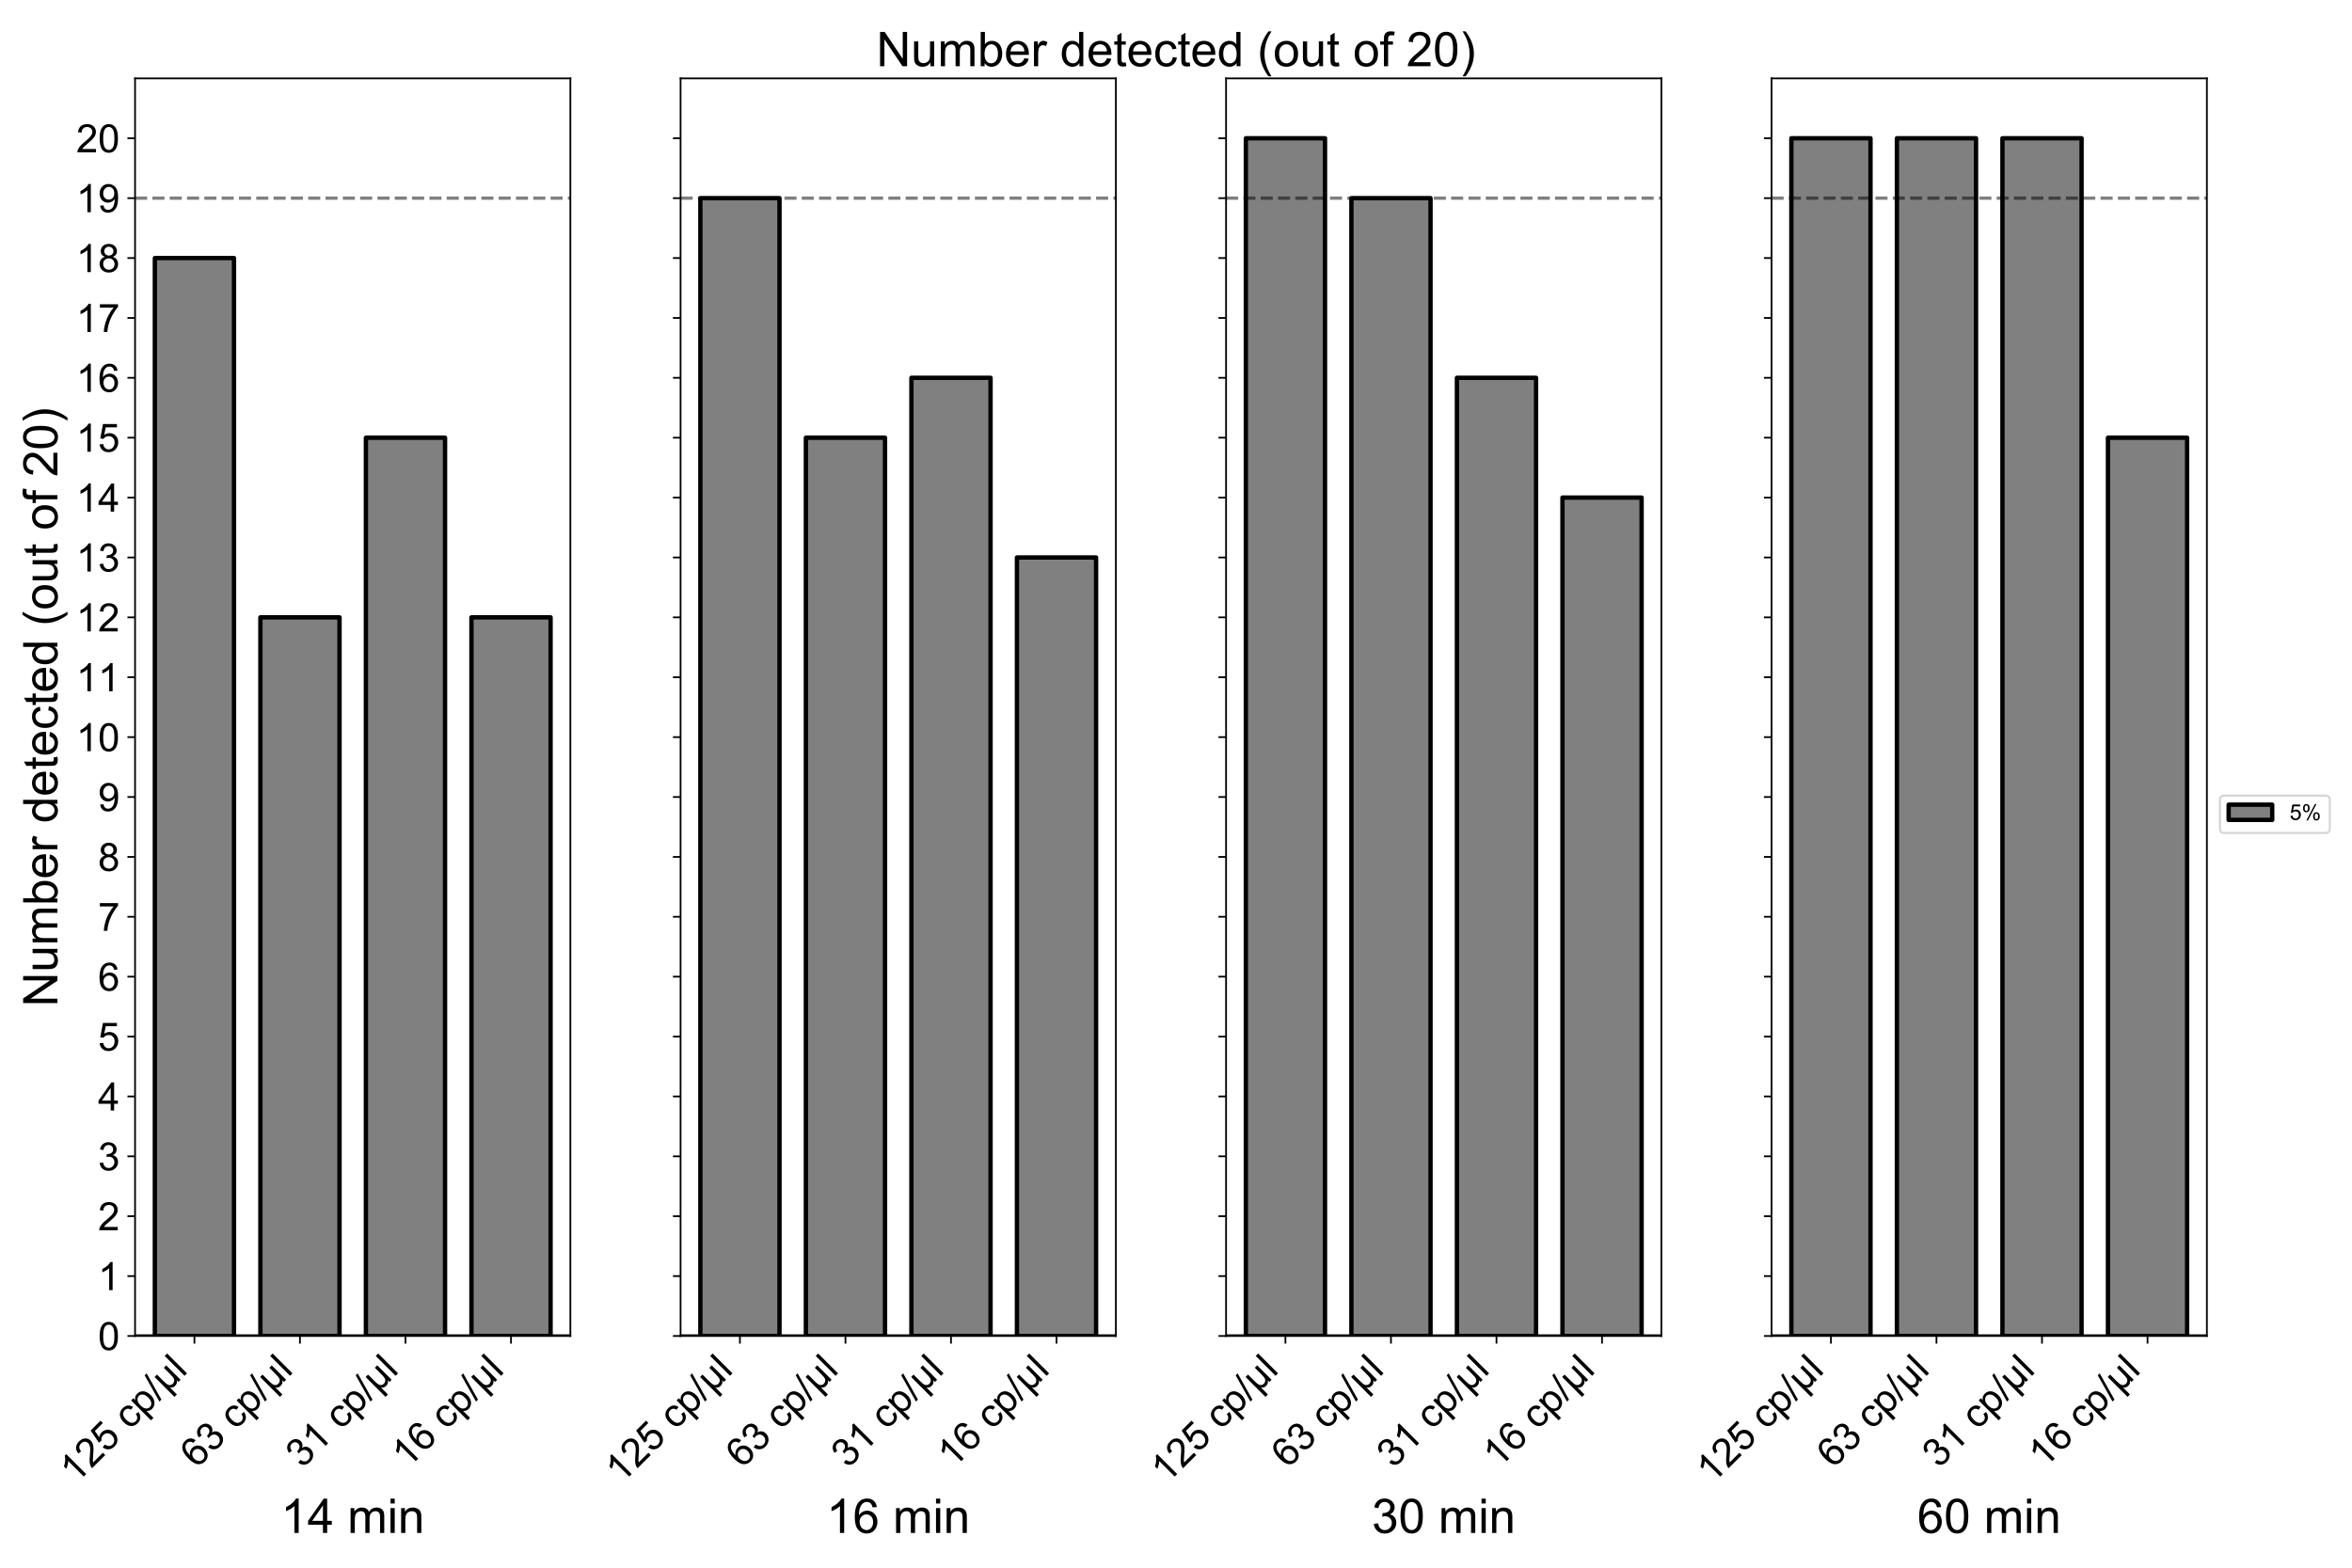 <?xml version="1.0" encoding="utf-8" standalone="no"?>
<!DOCTYPE svg PUBLIC "-//W3C//DTD SVG 1.1//EN"
  "http://www.w3.org/Graphics/SVG/1.1/DTD/svg11.dtd">
<!-- Created with matplotlib (https://matplotlib.org/) -->
<svg height="720pt" version="1.1" viewBox="0 0 1080 720" width="1080pt" xmlns="http://www.w3.org/2000/svg" xmlns:xlink="http://www.w3.org/1999/xlink">
 <defs>
  <style type="text/css">
*{stroke-linecap:butt;stroke-linejoin:round;}
  </style>
 </defs>
 <g id="figure_1">
  <g id="patch_1">
   <path d="M 0 720 
L 1080 720 
L 1080 0 
L 0 0 
z
" style="fill:#ffffff;"/>
  </g>
  <g id="axes_1">
   <g id="patch_2">
    <path d="M 62.019 613.588 
L 261.906 613.588 
L 261.906 36 
L 62.019 36 
z
" style="fill:#ffffff;"/>
   </g>
   <g id="patch_3">
    <path clip-path="url(#p0afc58953e)" d="M 71.105 613.588 
L 107.448 613.588 
L 107.448 118.513 
L 71.105 118.513 
z
" style="fill:#808080;stroke:#000000;stroke-linejoin:miter;stroke-width:2;"/>
   </g>
   <g id="patch_4">
    <path clip-path="url(#p0afc58953e)" d="M 119.562 613.588 
L 155.905 613.588 
L 155.905 283.538 
L 119.562 283.538 
z
" style="fill:#808080;stroke:#000000;stroke-linejoin:miter;stroke-width:2;"/>
   </g>
   <g id="patch_5">
    <path clip-path="url(#p0afc58953e)" d="M 168.02 613.588 
L 204.363 613.588 
L 204.363 201.025 
L 168.02 201.025 
z
" style="fill:#808080;stroke:#000000;stroke-linejoin:miter;stroke-width:2;"/>
   </g>
   <g id="patch_6">
    <path clip-path="url(#p0afc58953e)" d="M 216.477 613.588 
L 252.82 613.588 
L 252.82 283.538 
L 216.477 283.538 
z
" style="fill:#808080;stroke:#000000;stroke-linejoin:miter;stroke-width:2;"/>
   </g>
   <g id="matplotlib.axis_1">
    <g id="xtick_1">
     <g id="line2d_1">
      <defs>
       <path d="M 0 0 
L 0 3.5 
" id="ma8a642e3fb" style="stroke:#000000;stroke-width:0.8;"/>
      </defs>
      <g>
       <use style="stroke:#000000;stroke-width:0.8;" x="89.276" xlink:href="#ma8a642e3fb" y="613.588"/>
      </g>
     </g>
     <g id="text_1">
      <!-- 125 cp/µl -->
      <defs>
       <path d="M 37.25 0 
L 28.469 0 
L 28.469 56 
Q 25.297 52.984 20.141 49.953 
Q 14.984 46.922 10.891 45.406 
L 10.891 53.906 
Q 18.266 57.375 23.781 62.297 
Q 29.297 67.234 31.594 71.875 
L 37.25 71.875 
z
" id="ArialMT-49"/>
       <path d="M 50.344 8.453 
L 50.344 0 
L 3.031 0 
Q 2.938 3.172 4.047 6.109 
Q 5.859 10.938 9.828 15.625 
Q 13.812 20.312 21.344 26.469 
Q 33.016 36.031 37.109 41.625 
Q 41.219 47.219 41.219 52.203 
Q 41.219 57.422 37.469 61 
Q 33.734 64.594 27.734 64.594 
Q 21.391 64.594 17.578 60.781 
Q 13.766 56.984 13.719 50.25 
L 4.688 51.172 
Q 5.609 61.281 11.656 66.578 
Q 17.719 71.875 27.938 71.875 
Q 38.234 71.875 44.234 66.156 
Q 50.25 60.453 50.25 52 
Q 50.25 47.703 48.484 43.547 
Q 46.734 39.406 42.656 34.812 
Q 38.578 30.219 29.109 22.219 
Q 21.188 15.578 18.938 13.203 
Q 16.703 10.844 15.234 8.453 
z
" id="ArialMT-50"/>
       <path d="M 4.156 18.75 
L 13.375 19.531 
Q 14.406 12.797 18.141 9.391 
Q 21.875 6 27.156 6 
Q 33.5 6 37.891 10.781 
Q 42.281 15.578 42.281 23.484 
Q 42.281 31 38.062 35.344 
Q 33.844 39.703 27 39.703 
Q 22.75 39.703 19.328 37.766 
Q 15.922 35.844 13.969 32.766 
L 5.719 33.844 
L 12.641 70.609 
L 48.25 70.609 
L 48.25 62.203 
L 19.672 62.203 
L 15.828 42.969 
Q 22.266 47.469 29.344 47.469 
Q 38.719 47.469 45.156 40.969 
Q 51.609 34.469 51.609 24.266 
Q 51.609 14.547 45.953 7.469 
Q 39.062 -1.219 27.156 -1.219 
Q 17.391 -1.219 11.203 4.25 
Q 5.031 9.719 4.156 18.75 
z
" id="ArialMT-53"/>
       <path id="ArialMT-32"/>
       <path d="M 40.438 19 
L 49.078 17.875 
Q 47.656 8.938 41.812 3.875 
Q 35.984 -1.172 27.484 -1.172 
Q 16.844 -1.172 10.375 5.781 
Q 3.906 12.75 3.906 25.734 
Q 3.906 34.125 6.688 40.422 
Q 9.469 46.734 15.156 49.875 
Q 20.844 53.031 27.547 53.031 
Q 35.984 53.031 41.359 48.75 
Q 46.734 44.484 48.25 36.625 
L 39.703 35.297 
Q 38.484 40.531 35.375 43.156 
Q 32.281 45.797 27.875 45.797 
Q 21.234 45.797 17.078 41.031 
Q 12.938 36.281 12.938 25.984 
Q 12.938 15.531 16.938 10.797 
Q 20.953 6.062 27.391 6.062 
Q 32.562 6.062 36.031 9.234 
Q 39.5 12.406 40.438 19 
z
" id="ArialMT-99"/>
       <path d="M 6.594 -19.875 
L 6.594 51.859 
L 14.594 51.859 
L 14.594 45.125 
Q 17.438 49.078 21 51.047 
Q 24.562 53.031 29.641 53.031 
Q 36.281 53.031 41.359 49.609 
Q 46.438 46.188 49.016 39.953 
Q 51.609 33.734 51.609 26.312 
Q 51.609 18.359 48.75 11.984 
Q 45.906 5.609 40.453 2.219 
Q 35.016 -1.172 29 -1.172 
Q 24.609 -1.172 21.109 0.688 
Q 17.625 2.547 15.375 5.375 
L 15.375 -19.875 
z
M 14.547 25.641 
Q 14.547 15.625 18.594 10.844 
Q 22.656 6.062 28.422 6.062 
Q 34.281 6.062 38.453 11.016 
Q 42.625 15.969 42.625 26.375 
Q 42.625 36.281 38.547 41.203 
Q 34.469 46.141 28.812 46.141 
Q 23.188 46.141 18.859 40.891 
Q 14.547 35.641 14.547 25.641 
z
" id="ArialMT-112"/>
       <path d="M 0 -1.219 
L 20.75 72.797 
L 27.781 72.797 
L 7.078 -1.219 
z
" id="ArialMT-47"/>
       <path d="M 49.703 51.859 
L 49.703 0 
L 41.844 0 
L 41.844 6.156 
Q 39.312 2.25 36.812 0.781 
Q 33.406 -1.219 28.859 -1.219 
Q 24.812 -1.219 21.688 0.391 
Q 19.344 1.609 16.5 5.219 
L 16.5 -19.875 
L 7.812 -19.875 
L 7.812 51.859 
L 16.5 51.859 
L 16.5 29.891 
Q 16.5 17.922 17.766 14.375 
Q 19.047 10.844 21.891 8.781 
Q 24.75 6.734 28.469 6.734 
Q 32.375 6.734 35.453 8.875 
Q 38.531 11.031 39.797 14.422 
Q 41.062 17.828 41.062 29.734 
L 41.062 51.859 
z
" id="ArialMT-181"/>
       <path d="M 6.391 0 
L 6.391 71.578 
L 15.188 71.578 
L 15.188 0 
z
" id="ArialMT-108"/>
      </defs>
      <g transform="translate(34.836 681.764)rotate(-45)scale(0.18 -0.18)">
       <use xlink:href="#ArialMT-49"/>
       <use x="55.615" xlink:href="#ArialMT-50"/>
       <use x="111.23" xlink:href="#ArialMT-53"/>
       <use x="166.846" xlink:href="#ArialMT-32"/>
       <use x="194.629" xlink:href="#ArialMT-99"/>
       <use x="244.629" xlink:href="#ArialMT-112"/>
       <use x="300.244" xlink:href="#ArialMT-47"/>
       <use x="328.027" xlink:href="#ArialMT-181"/>
       <use x="385.645" xlink:href="#ArialMT-108"/>
      </g>
     </g>
    </g>
    <g id="xtick_2">
     <g id="line2d_2">
      <g>
       <use style="stroke:#000000;stroke-width:0.8;" x="137.734" xlink:href="#ma8a642e3fb" y="613.588"/>
      </g>
     </g>
     <g id="text_2">
      <!-- 63 cp/µl -->
      <defs>
       <path d="M 49.75 54.047 
L 41.016 53.375 
Q 39.844 58.547 37.703 60.891 
Q 34.125 64.656 28.906 64.656 
Q 24.703 64.656 21.531 62.312 
Q 17.391 59.281 14.984 53.469 
Q 12.594 47.656 12.5 36.922 
Q 15.672 41.75 20.266 44.094 
Q 24.859 46.438 29.891 46.438 
Q 38.672 46.438 44.844 39.969 
Q 51.031 33.5 51.031 23.25 
Q 51.031 16.5 48.125 10.719 
Q 45.219 4.938 40.141 1.859 
Q 35.062 -1.219 28.609 -1.219 
Q 17.625 -1.219 10.688 6.859 
Q 3.766 14.938 3.766 33.5 
Q 3.766 54.25 11.422 63.672 
Q 18.109 71.875 29.438 71.875 
Q 37.891 71.875 43.281 67.141 
Q 48.688 62.406 49.75 54.047 
z
M 13.875 23.188 
Q 13.875 18.656 15.797 14.5 
Q 17.719 10.359 21.188 8.172 
Q 24.656 6 28.469 6 
Q 34.031 6 38.031 10.484 
Q 42.047 14.984 42.047 22.703 
Q 42.047 30.125 38.078 34.391 
Q 34.125 38.672 28.125 38.672 
Q 22.172 38.672 18.016 34.391 
Q 13.875 30.125 13.875 23.188 
z
" id="ArialMT-54"/>
       <path d="M 4.203 18.891 
L 12.984 20.062 
Q 14.5 12.594 18.141 9.297 
Q 21.781 6 27 6 
Q 33.203 6 37.469 10.297 
Q 41.75 14.594 41.75 20.953 
Q 41.75 27 37.797 30.922 
Q 33.844 34.859 27.734 34.859 
Q 25.25 34.859 21.531 33.891 
L 22.516 41.609 
Q 23.391 41.5 23.922 41.5 
Q 29.547 41.5 34.031 44.422 
Q 38.531 47.359 38.531 53.469 
Q 38.531 58.297 35.25 61.469 
Q 31.984 64.656 26.812 64.656 
Q 21.688 64.656 18.266 61.422 
Q 14.844 58.203 13.875 51.766 
L 5.078 53.328 
Q 6.688 62.156 12.391 67.016 
Q 18.109 71.875 26.609 71.875 
Q 32.469 71.875 37.391 69.359 
Q 42.328 66.844 44.938 62.5 
Q 47.562 58.156 47.562 53.266 
Q 47.562 48.641 45.062 44.828 
Q 42.578 41.016 37.703 38.766 
Q 44.047 37.312 47.562 32.688 
Q 51.078 28.078 51.078 21.141 
Q 51.078 11.766 44.234 5.25 
Q 37.406 -1.266 26.953 -1.266 
Q 17.531 -1.266 11.297 4.344 
Q 5.078 9.969 4.203 18.891 
z
" id="ArialMT-51"/>
      </defs>
      <g transform="translate(90.372 674.686)rotate(-45)scale(0.18 -0.18)">
       <use xlink:href="#ArialMT-54"/>
       <use x="55.615" xlink:href="#ArialMT-51"/>
       <use x="111.23" xlink:href="#ArialMT-32"/>
       <use x="139.014" xlink:href="#ArialMT-99"/>
       <use x="189.014" xlink:href="#ArialMT-112"/>
       <use x="244.629" xlink:href="#ArialMT-47"/>
       <use x="272.412" xlink:href="#ArialMT-181"/>
       <use x="330.029" xlink:href="#ArialMT-108"/>
      </g>
     </g>
    </g>
    <g id="xtick_3">
     <g id="line2d_3">
      <g>
       <use style="stroke:#000000;stroke-width:0.8;" x="186.191" xlink:href="#ma8a642e3fb" y="613.588"/>
      </g>
     </g>
     <g id="text_3">
      <!-- 31 cp/µl -->
      <g transform="translate(138.829 674.686)rotate(-45)scale(0.18 -0.18)">
       <use xlink:href="#ArialMT-51"/>
       <use x="55.615" xlink:href="#ArialMT-49"/>
       <use x="111.23" xlink:href="#ArialMT-32"/>
       <use x="139.014" xlink:href="#ArialMT-99"/>
       <use x="189.014" xlink:href="#ArialMT-112"/>
       <use x="244.629" xlink:href="#ArialMT-47"/>
       <use x="272.412" xlink:href="#ArialMT-181"/>
       <use x="330.029" xlink:href="#ArialMT-108"/>
      </g>
     </g>
    </g>
    <g id="xtick_4">
     <g id="line2d_4">
      <g>
       <use style="stroke:#000000;stroke-width:0.8;" x="234.649" xlink:href="#ma8a642e3fb" y="613.588"/>
      </g>
     </g>
     <g id="text_4">
      <!-- 16 cp/µl -->
      <g transform="translate(187.287 674.686)rotate(-45)scale(0.18 -0.18)">
       <use xlink:href="#ArialMT-49"/>
       <use x="55.615" xlink:href="#ArialMT-54"/>
       <use x="111.23" xlink:href="#ArialMT-32"/>
       <use x="139.014" xlink:href="#ArialMT-99"/>
       <use x="189.014" xlink:href="#ArialMT-112"/>
       <use x="244.629" xlink:href="#ArialMT-47"/>
       <use x="272.412" xlink:href="#ArialMT-181"/>
       <use x="330.029" xlink:href="#ArialMT-108"/>
      </g>
     </g>
    </g>
    <g id="text_5">
     <!-- 14 min -->
     <defs>
      <path d="M 32.328 0 
L 32.328 17.141 
L 1.266 17.141 
L 1.266 25.203 
L 33.938 71.578 
L 41.109 71.578 
L 41.109 25.203 
L 50.781 25.203 
L 50.781 17.141 
L 41.109 17.141 
L 41.109 0 
z
M 32.328 25.203 
L 32.328 57.469 
L 9.906 25.203 
z
" id="ArialMT-52"/>
      <path d="M 6.594 0 
L 6.594 51.859 
L 14.453 51.859 
L 14.453 44.578 
Q 16.891 48.391 20.938 50.703 
Q 25 53.031 30.172 53.031 
Q 35.938 53.031 39.625 50.641 
Q 43.312 48.25 44.828 43.953 
Q 50.984 53.031 60.844 53.031 
Q 68.562 53.031 72.703 48.75 
Q 76.859 44.484 76.859 35.594 
L 76.859 0 
L 68.109 0 
L 68.109 32.672 
Q 68.109 37.938 67.25 40.25 
Q 66.406 42.578 64.156 43.984 
Q 61.922 45.406 58.891 45.406 
Q 53.422 45.406 49.797 41.766 
Q 46.188 38.141 46.188 30.125 
L 46.188 0 
L 37.406 0 
L 37.406 33.688 
Q 37.406 39.547 35.25 42.469 
Q 33.109 45.406 28.219 45.406 
Q 24.516 45.406 21.359 43.453 
Q 18.219 41.5 16.797 37.734 
Q 15.375 33.984 15.375 26.906 
L 15.375 0 
z
" id="ArialMT-109"/>
      <path d="M 6.641 61.469 
L 6.641 71.578 
L 15.438 71.578 
L 15.438 61.469 
z
M 6.641 0 
L 6.641 51.859 
L 15.438 51.859 
L 15.438 0 
z
" id="ArialMT-105"/>
      <path d="M 6.594 0 
L 6.594 51.859 
L 14.5 51.859 
L 14.5 44.484 
Q 20.219 53.031 31 53.031 
Q 35.688 53.031 39.625 51.344 
Q 43.562 49.656 45.516 46.922 
Q 47.469 44.188 48.25 40.438 
Q 48.734 37.984 48.734 31.891 
L 48.734 0 
L 39.938 0 
L 39.938 31.547 
Q 39.938 36.922 38.906 39.578 
Q 37.891 42.234 35.281 43.812 
Q 32.672 45.406 29.156 45.406 
Q 23.531 45.406 19.453 41.844 
Q 15.375 38.281 15.375 28.328 
L 15.375 0 
z
" id="ArialMT-110"/>
     </defs>
     <g transform="translate(128.949 704.041)scale(0.22 -0.22)">
      <use xlink:href="#ArialMT-49"/>
      <use x="55.615" xlink:href="#ArialMT-52"/>
      <use x="111.23" xlink:href="#ArialMT-32"/>
      <use x="139.014" xlink:href="#ArialMT-109"/>
      <use x="222.314" xlink:href="#ArialMT-105"/>
      <use x="244.531" xlink:href="#ArialMT-110"/>
     </g>
    </g>
   </g>
   <g id="matplotlib.axis_2">
    <g id="ytick_1">
     <g id="line2d_5">
      <defs>
       <path d="M 0 0 
L -3.5 0 
" id="m3748e980dc" style="stroke:#000000;stroke-width:0.8;"/>
      </defs>
      <g>
       <use style="stroke:#000000;stroke-width:0.8;" x="62.019" xlink:href="#m3748e980dc" y="613.588"/>
      </g>
     </g>
     <g id="text_6">
      <!-- 0 -->
      <defs>
       <path d="M 4.156 35.297 
Q 4.156 48 6.766 55.734 
Q 9.375 63.484 14.516 67.672 
Q 19.672 71.875 27.484 71.875 
Q 33.25 71.875 37.594 69.547 
Q 41.938 67.234 44.766 62.859 
Q 47.609 58.5 49.219 52.219 
Q 50.828 45.953 50.828 35.297 
Q 50.828 22.703 48.234 14.969 
Q 45.656 7.234 40.5 3 
Q 35.359 -1.219 27.484 -1.219 
Q 17.141 -1.219 11.234 6.203 
Q 4.156 15.141 4.156 35.297 
z
M 13.188 35.297 
Q 13.188 17.672 17.312 11.828 
Q 21.438 6 27.484 6 
Q 33.547 6 37.672 11.859 
Q 41.797 17.719 41.797 35.297 
Q 41.797 52.984 37.672 58.781 
Q 33.547 64.594 27.391 64.594 
Q 21.344 64.594 17.719 59.469 
Q 13.188 52.938 13.188 35.297 
z
" id="ArialMT-48"/>
      </defs>
      <g transform="translate(45.009 620.03)scale(0.18 -0.18)">
       <use xlink:href="#ArialMT-48"/>
      </g>
     </g>
    </g>
    <g id="ytick_2">
     <g id="line2d_6">
      <g>
       <use style="stroke:#000000;stroke-width:0.8;" x="62.019" xlink:href="#m3748e980dc" y="586.084"/>
      </g>
     </g>
     <g id="text_7">
      <!-- 1 -->
      <g transform="translate(45.009 592.526)scale(0.18 -0.18)">
       <use xlink:href="#ArialMT-49"/>
      </g>
     </g>
    </g>
    <g id="ytick_3">
     <g id="line2d_7">
      <g>
       <use style="stroke:#000000;stroke-width:0.8;" x="62.019" xlink:href="#m3748e980dc" y="558.58"/>
      </g>
     </g>
     <g id="text_8">
      <!-- 2 -->
      <g transform="translate(45.009 565.022)scale(0.18 -0.18)">
       <use xlink:href="#ArialMT-50"/>
      </g>
     </g>
    </g>
    <g id="ytick_4">
     <g id="line2d_8">
      <g>
       <use style="stroke:#000000;stroke-width:0.8;" x="62.019" xlink:href="#m3748e980dc" y="531.076"/>
      </g>
     </g>
     <g id="text_9">
      <!-- 3 -->
      <g transform="translate(45.009 537.518)scale(0.18 -0.18)">
       <use xlink:href="#ArialMT-51"/>
      </g>
     </g>
    </g>
    <g id="ytick_5">
     <g id="line2d_9">
      <g>
       <use style="stroke:#000000;stroke-width:0.8;" x="62.019" xlink:href="#m3748e980dc" y="503.571"/>
      </g>
     </g>
     <g id="text_10">
      <!-- 4 -->
      <g transform="translate(45.009 510.013)scale(0.18 -0.18)">
       <use xlink:href="#ArialMT-52"/>
      </g>
     </g>
    </g>
    <g id="ytick_6">
     <g id="line2d_10">
      <g>
       <use style="stroke:#000000;stroke-width:0.8;" x="62.019" xlink:href="#m3748e980dc" y="476.067"/>
      </g>
     </g>
     <g id="text_11">
      <!-- 5 -->
      <g transform="translate(45.009 482.509)scale(0.18 -0.18)">
       <use xlink:href="#ArialMT-53"/>
      </g>
     </g>
    </g>
    <g id="ytick_7">
     <g id="line2d_11">
      <g>
       <use style="stroke:#000000;stroke-width:0.8;" x="62.019" xlink:href="#m3748e980dc" y="448.563"/>
      </g>
     </g>
     <g id="text_12">
      <!-- 6 -->
      <g transform="translate(45.009 455.005)scale(0.18 -0.18)">
       <use xlink:href="#ArialMT-54"/>
      </g>
     </g>
    </g>
    <g id="ytick_8">
     <g id="line2d_12">
      <g>
       <use style="stroke:#000000;stroke-width:0.8;" x="62.019" xlink:href="#m3748e980dc" y="421.059"/>
      </g>
     </g>
     <g id="text_13">
      <!-- 7 -->
      <defs>
       <path d="M 4.734 62.203 
L 4.734 70.656 
L 51.078 70.656 
L 51.078 63.812 
Q 44.234 56.547 37.516 44.484 
Q 30.812 32.422 27.156 19.672 
Q 24.516 10.688 23.781 0 
L 14.75 0 
Q 14.891 8.453 18.062 20.406 
Q 21.234 32.375 27.172 43.484 
Q 33.109 54.594 39.797 62.203 
z
" id="ArialMT-55"/>
      </defs>
      <g transform="translate(45.009 427.501)scale(0.18 -0.18)">
       <use xlink:href="#ArialMT-55"/>
      </g>
     </g>
    </g>
    <g id="ytick_9">
     <g id="line2d_13">
      <g>
       <use style="stroke:#000000;stroke-width:0.8;" x="62.019" xlink:href="#m3748e980dc" y="393.555"/>
      </g>
     </g>
     <g id="text_14">
      <!-- 8 -->
      <defs>
       <path d="M 17.672 38.812 
Q 12.203 40.828 9.562 44.531 
Q 6.938 48.25 6.938 53.422 
Q 6.938 61.234 12.547 66.547 
Q 18.172 71.875 27.484 71.875 
Q 36.859 71.875 42.578 66.422 
Q 48.297 60.984 48.297 53.172 
Q 48.297 48.188 45.672 44.5 
Q 43.062 40.828 37.75 38.812 
Q 44.344 36.672 47.781 31.875 
Q 51.219 27.094 51.219 20.453 
Q 51.219 11.281 44.719 5.031 
Q 38.234 -1.219 27.641 -1.219 
Q 17.047 -1.219 10.547 5.047 
Q 4.047 11.328 4.047 20.703 
Q 4.047 27.688 7.594 32.391 
Q 11.141 37.109 17.672 38.812 
z
M 15.922 53.719 
Q 15.922 48.641 19.188 45.406 
Q 22.469 42.188 27.688 42.188 
Q 32.766 42.188 36.016 45.375 
Q 39.266 48.578 39.266 53.219 
Q 39.266 58.062 35.906 61.359 
Q 32.562 64.656 27.594 64.656 
Q 22.562 64.656 19.234 61.422 
Q 15.922 58.203 15.922 53.719 
z
M 13.094 20.656 
Q 13.094 16.891 14.875 13.375 
Q 16.656 9.859 20.172 7.922 
Q 23.688 6 27.734 6 
Q 34.031 6 38.125 10.047 
Q 42.234 14.109 42.234 20.359 
Q 42.234 26.703 38.016 30.859 
Q 33.797 35.016 27.438 35.016 
Q 21.234 35.016 17.156 30.906 
Q 13.094 26.812 13.094 20.656 
z
" id="ArialMT-56"/>
      </defs>
      <g transform="translate(45.009 399.997)scale(0.18 -0.18)">
       <use xlink:href="#ArialMT-56"/>
      </g>
     </g>
    </g>
    <g id="ytick_10">
     <g id="line2d_14">
      <g>
       <use style="stroke:#000000;stroke-width:0.8;" x="62.019" xlink:href="#m3748e980dc" y="366.05"/>
      </g>
     </g>
     <g id="text_15">
      <!-- 9 -->
      <defs>
       <path d="M 5.469 16.547 
L 13.922 17.328 
Q 14.984 11.375 18.016 8.688 
Q 21.047 6 25.781 6 
Q 29.828 6 32.875 7.859 
Q 35.938 9.719 37.891 12.812 
Q 39.844 15.922 41.156 21.188 
Q 42.484 26.469 42.484 31.938 
Q 42.484 32.516 42.438 33.688 
Q 39.797 29.5 35.234 26.875 
Q 30.672 24.266 25.344 24.266 
Q 16.453 24.266 10.297 30.703 
Q 4.156 37.156 4.156 47.703 
Q 4.156 58.594 10.578 65.234 
Q 17 71.875 26.656 71.875 
Q 33.641 71.875 39.422 68.109 
Q 45.219 64.359 48.219 57.391 
Q 51.219 50.438 51.219 37.25 
Q 51.219 23.531 48.234 15.406 
Q 45.266 7.281 39.375 3.031 
Q 33.5 -1.219 25.594 -1.219 
Q 17.188 -1.219 11.859 3.438 
Q 6.547 8.109 5.469 16.547 
z
M 41.453 48.141 
Q 41.453 55.719 37.422 60.156 
Q 33.406 64.594 27.734 64.594 
Q 21.875 64.594 17.531 59.812 
Q 13.188 55.031 13.188 47.406 
Q 13.188 40.578 17.312 36.297 
Q 21.438 32.031 27.484 32.031 
Q 33.594 32.031 37.516 36.297 
Q 41.453 40.578 41.453 48.141 
z
" id="ArialMT-57"/>
      </defs>
      <g transform="translate(45.009 372.492)scale(0.18 -0.18)">
       <use xlink:href="#ArialMT-57"/>
      </g>
     </g>
    </g>
    <g id="ytick_11">
     <g id="line2d_15">
      <g>
       <use style="stroke:#000000;stroke-width:0.8;" x="62.019" xlink:href="#m3748e980dc" y="338.546"/>
      </g>
     </g>
     <g id="text_16">
      <!-- 10 -->
      <g transform="translate(34.999 344.988)scale(0.18 -0.18)">
       <use xlink:href="#ArialMT-49"/>
       <use x="55.615" xlink:href="#ArialMT-48"/>
      </g>
     </g>
    </g>
    <g id="ytick_12">
     <g id="line2d_16">
      <g>
       <use style="stroke:#000000;stroke-width:0.8;" x="62.019" xlink:href="#m3748e980dc" y="311.042"/>
      </g>
     </g>
     <g id="text_17">
      <!-- 11 -->
      <g transform="translate(35.019 317.484)scale(0.18 -0.18)">
       <use xlink:href="#ArialMT-49"/>
       <use x="55.506" xlink:href="#ArialMT-49"/>
      </g>
     </g>
    </g>
    <g id="ytick_13">
     <g id="line2d_17">
      <g>
       <use style="stroke:#000000;stroke-width:0.8;" x="62.019" xlink:href="#m3748e980dc" y="283.538"/>
      </g>
     </g>
     <g id="text_18">
      <!-- 12 -->
      <g transform="translate(34.999 289.98)scale(0.18 -0.18)">
       <use xlink:href="#ArialMT-49"/>
       <use x="55.615" xlink:href="#ArialMT-50"/>
      </g>
     </g>
    </g>
    <g id="ytick_14">
     <g id="line2d_18">
      <g>
       <use style="stroke:#000000;stroke-width:0.8;" x="62.019" xlink:href="#m3748e980dc" y="256.034"/>
      </g>
     </g>
     <g id="text_19">
      <!-- 13 -->
      <g transform="translate(34.999 262.476)scale(0.18 -0.18)">
       <use xlink:href="#ArialMT-49"/>
       <use x="55.615" xlink:href="#ArialMT-51"/>
      </g>
     </g>
    </g>
    <g id="ytick_15">
     <g id="line2d_19">
      <g>
       <use style="stroke:#000000;stroke-width:0.8;" x="62.019" xlink:href="#m3748e980dc" y="228.529"/>
      </g>
     </g>
     <g id="text_20">
      <!-- 14 -->
      <g transform="translate(34.999 234.971)scale(0.18 -0.18)">
       <use xlink:href="#ArialMT-49"/>
       <use x="55.615" xlink:href="#ArialMT-52"/>
      </g>
     </g>
    </g>
    <g id="ytick_16">
     <g id="line2d_20">
      <g>
       <use style="stroke:#000000;stroke-width:0.8;" x="62.019" xlink:href="#m3748e980dc" y="201.025"/>
      </g>
     </g>
     <g id="text_21">
      <!-- 15 -->
      <g transform="translate(34.999 207.467)scale(0.18 -0.18)">
       <use xlink:href="#ArialMT-49"/>
       <use x="55.615" xlink:href="#ArialMT-53"/>
      </g>
     </g>
    </g>
    <g id="ytick_17">
     <g id="line2d_21">
      <g>
       <use style="stroke:#000000;stroke-width:0.8;" x="62.019" xlink:href="#m3748e980dc" y="173.521"/>
      </g>
     </g>
     <g id="text_22">
      <!-- 16 -->
      <g transform="translate(34.999 179.963)scale(0.18 -0.18)">
       <use xlink:href="#ArialMT-49"/>
       <use x="55.615" xlink:href="#ArialMT-54"/>
      </g>
     </g>
    </g>
    <g id="ytick_18">
     <g id="line2d_22">
      <g>
       <use style="stroke:#000000;stroke-width:0.8;" x="62.019" xlink:href="#m3748e980dc" y="146.017"/>
      </g>
     </g>
     <g id="text_23">
      <!-- 17 -->
      <g transform="translate(34.999 152.459)scale(0.18 -0.18)">
       <use xlink:href="#ArialMT-49"/>
       <use x="55.615" xlink:href="#ArialMT-55"/>
      </g>
     </g>
    </g>
    <g id="ytick_19">
     <g id="line2d_23">
      <g>
       <use style="stroke:#000000;stroke-width:0.8;" x="62.019" xlink:href="#m3748e980dc" y="118.513"/>
      </g>
     </g>
     <g id="text_24">
      <!-- 18 -->
      <g transform="translate(34.999 124.955)scale(0.18 -0.18)">
       <use xlink:href="#ArialMT-49"/>
       <use x="55.615" xlink:href="#ArialMT-56"/>
      </g>
     </g>
    </g>
    <g id="ytick_20">
     <g id="line2d_24">
      <g>
       <use style="stroke:#000000;stroke-width:0.8;" x="62.019" xlink:href="#m3748e980dc" y="91.008"/>
      </g>
     </g>
     <g id="text_25">
      <!-- 19 -->
      <g transform="translate(34.999 97.45)scale(0.18 -0.18)">
       <use xlink:href="#ArialMT-49"/>
       <use x="55.615" xlink:href="#ArialMT-57"/>
      </g>
     </g>
    </g>
    <g id="ytick_21">
     <g id="line2d_25">
      <g>
       <use style="stroke:#000000;stroke-width:0.8;" x="62.019" xlink:href="#m3748e980dc" y="63.504"/>
      </g>
     </g>
     <g id="text_26">
      <!-- 20 -->
      <g transform="translate(34.999 69.946)scale(0.18 -0.18)">
       <use xlink:href="#ArialMT-50"/>
       <use x="55.615" xlink:href="#ArialMT-48"/>
      </g>
     </g>
    </g>
    <g id="text_27">
     <!-- Number detected (out of 20) -->
     <defs>
      <path d="M 7.625 0 
L 7.625 71.578 
L 17.328 71.578 
L 54.938 15.375 
L 54.938 71.578 
L 64.016 71.578 
L 64.016 0 
L 54.297 0 
L 16.703 56.25 
L 16.703 0 
z
" id="ArialMT-78"/>
      <path d="M 40.578 0 
L 40.578 7.625 
Q 34.516 -1.172 24.125 -1.172 
Q 19.531 -1.172 15.547 0.578 
Q 11.578 2.344 9.641 5 
Q 7.719 7.672 6.938 11.531 
Q 6.391 14.109 6.391 19.734 
L 6.391 51.859 
L 15.188 51.859 
L 15.188 23.094 
Q 15.188 16.219 15.719 13.812 
Q 16.547 10.359 19.234 8.375 
Q 21.922 6.391 25.875 6.391 
Q 29.828 6.391 33.297 8.422 
Q 36.766 10.453 38.203 13.938 
Q 39.656 17.438 39.656 24.078 
L 39.656 51.859 
L 48.438 51.859 
L 48.438 0 
z
" id="ArialMT-117"/>
      <path d="M 14.703 0 
L 6.547 0 
L 6.547 71.578 
L 15.328 71.578 
L 15.328 46.047 
Q 20.906 53.031 29.547 53.031 
Q 34.328 53.031 38.594 51.094 
Q 42.875 49.172 45.625 45.672 
Q 48.391 42.188 49.953 37.25 
Q 51.516 32.328 51.516 26.703 
Q 51.516 13.375 44.922 6.094 
Q 38.328 -1.172 29.109 -1.172 
Q 19.922 -1.172 14.703 6.5 
z
M 14.594 26.312 
Q 14.594 17 17.141 12.844 
Q 21.297 6.062 28.375 6.062 
Q 34.125 6.062 38.328 11.062 
Q 42.531 16.062 42.531 25.984 
Q 42.531 36.141 38.5 40.969 
Q 34.469 45.797 28.766 45.797 
Q 23 45.797 18.797 40.797 
Q 14.594 35.797 14.594 26.312 
z
" id="ArialMT-98"/>
      <path d="M 42.094 16.703 
L 51.172 15.578 
Q 49.031 7.625 43.219 3.219 
Q 37.406 -1.172 28.375 -1.172 
Q 17 -1.172 10.328 5.828 
Q 3.656 12.844 3.656 25.484 
Q 3.656 38.578 10.391 45.797 
Q 17.141 53.031 27.875 53.031 
Q 38.281 53.031 44.875 45.953 
Q 51.469 38.875 51.469 26.031 
Q 51.469 25.25 51.422 23.688 
L 12.75 23.688 
Q 13.234 15.141 17.578 10.594 
Q 21.922 6.062 28.422 6.062 
Q 33.25 6.062 36.672 8.594 
Q 40.094 11.141 42.094 16.703 
z
M 13.234 30.906 
L 42.188 30.906 
Q 41.609 37.453 38.875 40.719 
Q 34.672 45.797 27.984 45.797 
Q 21.922 45.797 17.797 41.75 
Q 13.672 37.703 13.234 30.906 
z
" id="ArialMT-101"/>
      <path d="M 6.5 0 
L 6.5 51.859 
L 14.406 51.859 
L 14.406 44 
Q 17.438 49.516 20 51.266 
Q 22.562 53.031 25.641 53.031 
Q 30.078 53.031 34.672 50.203 
L 31.641 42.047 
Q 28.422 43.953 25.203 43.953 
Q 22.312 43.953 20.016 42.219 
Q 17.719 40.484 16.75 37.406 
Q 15.281 32.719 15.281 27.156 
L 15.281 0 
z
" id="ArialMT-114"/>
      <path d="M 40.234 0 
L 40.234 6.547 
Q 35.297 -1.172 25.734 -1.172 
Q 19.531 -1.172 14.328 2.25 
Q 9.125 5.672 6.266 11.797 
Q 3.422 17.922 3.422 25.875 
Q 3.422 33.641 6 39.969 
Q 8.594 46.297 13.766 49.656 
Q 18.953 53.031 25.344 53.031 
Q 30.031 53.031 33.688 51.047 
Q 37.359 49.078 39.656 45.906 
L 39.656 71.578 
L 48.391 71.578 
L 48.391 0 
z
M 12.453 25.875 
Q 12.453 15.922 16.641 10.984 
Q 20.844 6.062 26.562 6.062 
Q 32.328 6.062 36.344 10.766 
Q 40.375 15.484 40.375 25.141 
Q 40.375 35.797 36.266 40.766 
Q 32.172 45.75 26.172 45.75 
Q 20.312 45.75 16.375 40.969 
Q 12.453 36.188 12.453 25.875 
z
" id="ArialMT-100"/>
      <path d="M 25.781 7.859 
L 27.047 0.094 
Q 23.344 -0.688 20.406 -0.688 
Q 15.625 -0.688 12.984 0.828 
Q 10.359 2.344 9.281 4.812 
Q 8.203 7.281 8.203 15.188 
L 8.203 45.016 
L 1.766 45.016 
L 1.766 51.859 
L 8.203 51.859 
L 8.203 64.703 
L 16.938 69.969 
L 16.938 51.859 
L 25.781 51.859 
L 25.781 45.016 
L 16.938 45.016 
L 16.938 14.703 
Q 16.938 10.938 17.406 9.859 
Q 17.875 8.797 18.922 8.156 
Q 19.969 7.516 21.922 7.516 
Q 23.391 7.516 25.781 7.859 
z
" id="ArialMT-116"/>
      <path d="M 23.391 -21.047 
Q 16.109 -11.859 11.078 0.438 
Q 6.062 12.75 6.062 25.922 
Q 6.062 37.547 9.812 48.188 
Q 14.203 60.547 23.391 72.797 
L 29.688 72.797 
Q 23.781 62.641 21.875 58.297 
Q 18.891 51.562 17.188 44.234 
Q 15.094 35.109 15.094 25.875 
Q 15.094 2.391 29.688 -21.047 
z
" id="ArialMT-40"/>
      <path d="M 3.328 25.922 
Q 3.328 40.328 11.328 47.266 
Q 18.016 53.031 27.641 53.031 
Q 38.328 53.031 45.109 46.016 
Q 51.906 39.016 51.906 26.656 
Q 51.906 16.656 48.906 10.906 
Q 45.906 5.172 40.156 2 
Q 34.422 -1.172 27.641 -1.172 
Q 16.75 -1.172 10.031 5.812 
Q 3.328 12.797 3.328 25.922 
z
M 12.359 25.922 
Q 12.359 15.969 16.703 11.016 
Q 21.047 6.062 27.641 6.062 
Q 34.188 6.062 38.531 11.031 
Q 42.875 16.016 42.875 26.219 
Q 42.875 35.844 38.5 40.797 
Q 34.125 45.75 27.641 45.75 
Q 21.047 45.75 16.703 40.812 
Q 12.359 35.891 12.359 25.922 
z
" id="ArialMT-111"/>
      <path d="M 8.688 0 
L 8.688 45.016 
L 0.922 45.016 
L 0.922 51.859 
L 8.688 51.859 
L 8.688 57.375 
Q 8.688 62.594 9.625 65.141 
Q 10.891 68.562 14.078 70.672 
Q 17.281 72.797 23.047 72.797 
Q 26.766 72.797 31.25 71.922 
L 29.938 64.266 
Q 27.203 64.75 24.75 64.75 
Q 20.75 64.75 19.094 63.031 
Q 17.438 61.328 17.438 56.641 
L 17.438 51.859 
L 27.547 51.859 
L 27.547 45.016 
L 17.438 45.016 
L 17.438 0 
z
" id="ArialMT-102"/>
      <path d="M 12.359 -21.047 
L 6.062 -21.047 
Q 20.656 2.391 20.656 25.875 
Q 20.656 35.062 18.562 44.094 
Q 16.891 51.422 13.922 58.156 
Q 12.016 62.547 6.062 72.797 
L 12.359 72.797 
Q 21.531 60.547 25.922 48.188 
Q 29.688 37.547 29.688 25.922 
Q 29.688 12.75 24.625 0.438 
Q 19.578 -11.859 12.359 -21.047 
z
" id="ArialMT-41"/>
     </defs>
     <g transform="translate(26.369 462.358)rotate(-90)scale(0.22 -0.22)">
      <use xlink:href="#ArialMT-78"/>
      <use x="72.217" xlink:href="#ArialMT-117"/>
      <use x="127.832" xlink:href="#ArialMT-109"/>
      <use x="211.133" xlink:href="#ArialMT-98"/>
      <use x="266.748" xlink:href="#ArialMT-101"/>
      <use x="322.363" xlink:href="#ArialMT-114"/>
      <use x="355.664" xlink:href="#ArialMT-32"/>
      <use x="383.447" xlink:href="#ArialMT-100"/>
      <use x="439.062" xlink:href="#ArialMT-101"/>
      <use x="494.678" xlink:href="#ArialMT-116"/>
      <use x="522.461" xlink:href="#ArialMT-101"/>
      <use x="578.076" xlink:href="#ArialMT-99"/>
      <use x="628.076" xlink:href="#ArialMT-116"/>
      <use x="655.859" xlink:href="#ArialMT-101"/>
      <use x="711.475" xlink:href="#ArialMT-100"/>
      <use x="767.09" xlink:href="#ArialMT-32"/>
      <use x="794.873" xlink:href="#ArialMT-40"/>
      <use x="828.174" xlink:href="#ArialMT-111"/>
      <use x="883.789" xlink:href="#ArialMT-117"/>
      <use x="939.404" xlink:href="#ArialMT-116"/>
      <use x="967.188" xlink:href="#ArialMT-32"/>
      <use x="994.971" xlink:href="#ArialMT-111"/>
      <use x="1050.586" xlink:href="#ArialMT-102"/>
      <use x="1078.369" xlink:href="#ArialMT-32"/>
      <use x="1106.152" xlink:href="#ArialMT-50"/>
      <use x="1161.768" xlink:href="#ArialMT-48"/>
      <use x="1217.383" xlink:href="#ArialMT-41"/>
     </g>
    </g>
   </g>
   <g id="line2d_26">
    <path clip-path="url(#p0afc58953e)" d="M 62.019 613.588 
L 261.906 613.588 
" style="fill:none;stroke:#000000;stroke-linecap:square;stroke-width:1.5;"/>
   </g>
   <g id="line2d_27">
    <path clip-path="url(#p0afc58953e)" d="M 62.019 91.008 
L 261.906 91.008 
" style="fill:none;stroke:#000000;stroke-dasharray:5.55,2.4;stroke-dashoffset:0;stroke-opacity:0.5;stroke-width:1.5;"/>
   </g>
   <g id="patch_7">
    <path d="M 62.019 613.588 
L 62.019 36 
" style="fill:none;stroke:#000000;stroke-linecap:square;stroke-linejoin:miter;stroke-width:0.8;"/>
   </g>
   <g id="patch_8">
    <path d="M 261.906 613.588 
L 261.906 36 
" style="fill:none;stroke:#000000;stroke-linecap:square;stroke-linejoin:miter;stroke-width:0.8;"/>
   </g>
   <g id="patch_9">
    <path d="M 62.019 613.588 
L 261.906 613.588 
" style="fill:none;stroke:#000000;stroke-linecap:square;stroke-linejoin:miter;stroke-width:0.8;"/>
   </g>
   <g id="patch_10">
    <path d="M 62.019 36 
L 261.906 36 
" style="fill:none;stroke:#000000;stroke-linecap:square;stroke-linejoin:miter;stroke-width:0.8;"/>
   </g>
  </g>
  <g id="axes_2">
   <g id="patch_11">
    <path d="M 312.506 613.588 
L 512.393 613.588 
L 512.393 36 
L 312.506 36 
z
" style="fill:#ffffff;"/>
   </g>
   <g id="patch_12">
    <path clip-path="url(#p523c3f92e9)" d="M 321.591 613.588 
L 357.934 613.588 
L 357.934 91.008 
L 321.591 91.008 
z
" style="fill:#808080;stroke:#000000;stroke-linejoin:miter;stroke-width:2;"/>
   </g>
   <g id="patch_13">
    <path clip-path="url(#p523c3f92e9)" d="M 370.049 613.588 
L 406.392 613.588 
L 406.392 201.025 
L 370.049 201.025 
z
" style="fill:#808080;stroke:#000000;stroke-linejoin:miter;stroke-width:2;"/>
   </g>
   <g id="patch_14">
    <path clip-path="url(#p523c3f92e9)" d="M 418.506 613.588 
L 454.849 613.588 
L 454.849 173.521 
L 418.506 173.521 
z
" style="fill:#808080;stroke:#000000;stroke-linejoin:miter;stroke-width:2;"/>
   </g>
   <g id="patch_15">
    <path clip-path="url(#p523c3f92e9)" d="M 466.964 613.588 
L 503.307 613.588 
L 503.307 256.034 
L 466.964 256.034 
z
" style="fill:#808080;stroke:#000000;stroke-linejoin:miter;stroke-width:2;"/>
   </g>
   <g id="matplotlib.axis_3">
    <g id="xtick_5">
     <g id="line2d_28">
      <g>
       <use style="stroke:#000000;stroke-width:0.8;" x="339.763" xlink:href="#ma8a642e3fb" y="613.588"/>
      </g>
     </g>
     <g id="text_28">
      <!-- 125 cp/µl -->
      <g transform="translate(285.323 681.764)rotate(-45)scale(0.18 -0.18)">
       <use xlink:href="#ArialMT-49"/>
       <use x="55.615" xlink:href="#ArialMT-50"/>
       <use x="111.23" xlink:href="#ArialMT-53"/>
       <use x="166.846" xlink:href="#ArialMT-32"/>
       <use x="194.629" xlink:href="#ArialMT-99"/>
       <use x="244.629" xlink:href="#ArialMT-112"/>
       <use x="300.244" xlink:href="#ArialMT-47"/>
       <use x="328.027" xlink:href="#ArialMT-181"/>
       <use x="385.645" xlink:href="#ArialMT-108"/>
      </g>
     </g>
    </g>
    <g id="xtick_6">
     <g id="line2d_29">
      <g>
       <use style="stroke:#000000;stroke-width:0.8;" x="388.22" xlink:href="#ma8a642e3fb" y="613.588"/>
      </g>
     </g>
     <g id="text_29">
      <!-- 63 cp/µl -->
      <g transform="translate(340.859 674.686)rotate(-45)scale(0.18 -0.18)">
       <use xlink:href="#ArialMT-54"/>
       <use x="55.615" xlink:href="#ArialMT-51"/>
       <use x="111.23" xlink:href="#ArialMT-32"/>
       <use x="139.014" xlink:href="#ArialMT-99"/>
       <use x="189.014" xlink:href="#ArialMT-112"/>
       <use x="244.629" xlink:href="#ArialMT-47"/>
       <use x="272.412" xlink:href="#ArialMT-181"/>
       <use x="330.029" xlink:href="#ArialMT-108"/>
      </g>
     </g>
    </g>
    <g id="xtick_7">
     <g id="line2d_30">
      <g>
       <use style="stroke:#000000;stroke-width:0.8;" x="436.678" xlink:href="#ma8a642e3fb" y="613.588"/>
      </g>
     </g>
     <g id="text_30">
      <!-- 31 cp/µl -->
      <g transform="translate(389.316 674.686)rotate(-45)scale(0.18 -0.18)">
       <use xlink:href="#ArialMT-51"/>
       <use x="55.615" xlink:href="#ArialMT-49"/>
       <use x="111.23" xlink:href="#ArialMT-32"/>
       <use x="139.014" xlink:href="#ArialMT-99"/>
       <use x="189.014" xlink:href="#ArialMT-112"/>
       <use x="244.629" xlink:href="#ArialMT-47"/>
       <use x="272.412" xlink:href="#ArialMT-181"/>
       <use x="330.029" xlink:href="#ArialMT-108"/>
      </g>
     </g>
    </g>
    <g id="xtick_8">
     <g id="line2d_31">
      <g>
       <use style="stroke:#000000;stroke-width:0.8;" x="485.135" xlink:href="#ma8a642e3fb" y="613.588"/>
      </g>
     </g>
     <g id="text_31">
      <!-- 16 cp/µl -->
      <g transform="translate(437.774 674.686)rotate(-45)scale(0.18 -0.18)">
       <use xlink:href="#ArialMT-49"/>
       <use x="55.615" xlink:href="#ArialMT-54"/>
       <use x="111.23" xlink:href="#ArialMT-32"/>
       <use x="139.014" xlink:href="#ArialMT-99"/>
       <use x="189.014" xlink:href="#ArialMT-112"/>
       <use x="244.629" xlink:href="#ArialMT-47"/>
       <use x="272.412" xlink:href="#ArialMT-181"/>
       <use x="330.029" xlink:href="#ArialMT-108"/>
      </g>
     </g>
    </g>
    <g id="text_32">
     <!-- 16 min -->
     <g transform="translate(379.435 704.041)scale(0.22 -0.22)">
      <use xlink:href="#ArialMT-49"/>
      <use x="55.615" xlink:href="#ArialMT-54"/>
      <use x="111.23" xlink:href="#ArialMT-32"/>
      <use x="139.014" xlink:href="#ArialMT-109"/>
      <use x="222.314" xlink:href="#ArialMT-105"/>
      <use x="244.531" xlink:href="#ArialMT-110"/>
     </g>
    </g>
   </g>
   <g id="matplotlib.axis_4">
    <g id="ytick_22">
     <g id="line2d_32">
      <g>
       <use style="stroke:#000000;stroke-width:0.8;" x="312.506" xlink:href="#m3748e980dc" y="613.588"/>
      </g>
     </g>
    </g>
    <g id="ytick_23">
     <g id="line2d_33">
      <g>
       <use style="stroke:#000000;stroke-width:0.8;" x="312.506" xlink:href="#m3748e980dc" y="586.084"/>
      </g>
     </g>
    </g>
    <g id="ytick_24">
     <g id="line2d_34">
      <g>
       <use style="stroke:#000000;stroke-width:0.8;" x="312.506" xlink:href="#m3748e980dc" y="558.58"/>
      </g>
     </g>
    </g>
    <g id="ytick_25">
     <g id="line2d_35">
      <g>
       <use style="stroke:#000000;stroke-width:0.8;" x="312.506" xlink:href="#m3748e980dc" y="531.076"/>
      </g>
     </g>
    </g>
    <g id="ytick_26">
     <g id="line2d_36">
      <g>
       <use style="stroke:#000000;stroke-width:0.8;" x="312.506" xlink:href="#m3748e980dc" y="503.571"/>
      </g>
     </g>
    </g>
    <g id="ytick_27">
     <g id="line2d_37">
      <g>
       <use style="stroke:#000000;stroke-width:0.8;" x="312.506" xlink:href="#m3748e980dc" y="476.067"/>
      </g>
     </g>
    </g>
    <g id="ytick_28">
     <g id="line2d_38">
      <g>
       <use style="stroke:#000000;stroke-width:0.8;" x="312.506" xlink:href="#m3748e980dc" y="448.563"/>
      </g>
     </g>
    </g>
    <g id="ytick_29">
     <g id="line2d_39">
      <g>
       <use style="stroke:#000000;stroke-width:0.8;" x="312.506" xlink:href="#m3748e980dc" y="421.059"/>
      </g>
     </g>
    </g>
    <g id="ytick_30">
     <g id="line2d_40">
      <g>
       <use style="stroke:#000000;stroke-width:0.8;" x="312.506" xlink:href="#m3748e980dc" y="393.555"/>
      </g>
     </g>
    </g>
    <g id="ytick_31">
     <g id="line2d_41">
      <g>
       <use style="stroke:#000000;stroke-width:0.8;" x="312.506" xlink:href="#m3748e980dc" y="366.05"/>
      </g>
     </g>
    </g>
    <g id="ytick_32">
     <g id="line2d_42">
      <g>
       <use style="stroke:#000000;stroke-width:0.8;" x="312.506" xlink:href="#m3748e980dc" y="338.546"/>
      </g>
     </g>
    </g>
    <g id="ytick_33">
     <g id="line2d_43">
      <g>
       <use style="stroke:#000000;stroke-width:0.8;" x="312.506" xlink:href="#m3748e980dc" y="311.042"/>
      </g>
     </g>
    </g>
    <g id="ytick_34">
     <g id="line2d_44">
      <g>
       <use style="stroke:#000000;stroke-width:0.8;" x="312.506" xlink:href="#m3748e980dc" y="283.538"/>
      </g>
     </g>
    </g>
    <g id="ytick_35">
     <g id="line2d_45">
      <g>
       <use style="stroke:#000000;stroke-width:0.8;" x="312.506" xlink:href="#m3748e980dc" y="256.034"/>
      </g>
     </g>
    </g>
    <g id="ytick_36">
     <g id="line2d_46">
      <g>
       <use style="stroke:#000000;stroke-width:0.8;" x="312.506" xlink:href="#m3748e980dc" y="228.529"/>
      </g>
     </g>
    </g>
    <g id="ytick_37">
     <g id="line2d_47">
      <g>
       <use style="stroke:#000000;stroke-width:0.8;" x="312.506" xlink:href="#m3748e980dc" y="201.025"/>
      </g>
     </g>
    </g>
    <g id="ytick_38">
     <g id="line2d_48">
      <g>
       <use style="stroke:#000000;stroke-width:0.8;" x="312.506" xlink:href="#m3748e980dc" y="173.521"/>
      </g>
     </g>
    </g>
    <g id="ytick_39">
     <g id="line2d_49">
      <g>
       <use style="stroke:#000000;stroke-width:0.8;" x="312.506" xlink:href="#m3748e980dc" y="146.017"/>
      </g>
     </g>
    </g>
    <g id="ytick_40">
     <g id="line2d_50">
      <g>
       <use style="stroke:#000000;stroke-width:0.8;" x="312.506" xlink:href="#m3748e980dc" y="118.513"/>
      </g>
     </g>
    </g>
    <g id="ytick_41">
     <g id="line2d_51">
      <g>
       <use style="stroke:#000000;stroke-width:0.8;" x="312.506" xlink:href="#m3748e980dc" y="91.008"/>
      </g>
     </g>
    </g>
    <g id="ytick_42">
     <g id="line2d_52">
      <g>
       <use style="stroke:#000000;stroke-width:0.8;" x="312.506" xlink:href="#m3748e980dc" y="63.504"/>
      </g>
     </g>
    </g>
   </g>
   <g id="line2d_53">
    <path clip-path="url(#p523c3f92e9)" d="M 312.506 613.588 
L 512.393 613.588 
" style="fill:none;stroke:#000000;stroke-linecap:square;stroke-width:1.5;"/>
   </g>
   <g id="line2d_54">
    <path clip-path="url(#p523c3f92e9)" d="M 312.506 91.008 
L 512.393 91.008 
" style="fill:none;stroke:#000000;stroke-dasharray:5.55,2.4;stroke-dashoffset:0;stroke-opacity:0.5;stroke-width:1.5;"/>
   </g>
   <g id="patch_16">
    <path d="M 312.506 613.588 
L 312.506 36 
" style="fill:none;stroke:#000000;stroke-linecap:square;stroke-linejoin:miter;stroke-width:0.8;"/>
   </g>
   <g id="patch_17">
    <path d="M 512.393 613.588 
L 512.393 36 
" style="fill:none;stroke:#000000;stroke-linecap:square;stroke-linejoin:miter;stroke-width:0.8;"/>
   </g>
   <g id="patch_18">
    <path d="M 312.506 613.588 
L 512.393 613.588 
" style="fill:none;stroke:#000000;stroke-linecap:square;stroke-linejoin:miter;stroke-width:0.8;"/>
   </g>
   <g id="patch_19">
    <path d="M 312.506 36 
L 512.393 36 
" style="fill:none;stroke:#000000;stroke-linecap:square;stroke-linejoin:miter;stroke-width:0.8;"/>
   </g>
  </g>
  <g id="axes_3">
   <g id="patch_20">
    <path d="M 562.992 613.588 
L 762.88 613.588 
L 762.88 36 
L 562.992 36 
z
" style="fill:#ffffff;"/>
   </g>
   <g id="patch_21">
    <path clip-path="url(#p18f5f666a6)" d="M 572.078 613.588 
L 608.421 613.588 
L 608.421 63.504 
L 572.078 63.504 
z
" style="fill:#808080;stroke:#000000;stroke-linejoin:miter;stroke-width:2;"/>
   </g>
   <g id="patch_22">
    <path clip-path="url(#p18f5f666a6)" d="M 620.536 613.588 
L 656.879 613.588 
L 656.879 91.008 
L 620.536 91.008 
z
" style="fill:#808080;stroke:#000000;stroke-linejoin:miter;stroke-width:2;"/>
   </g>
   <g id="patch_23">
    <path clip-path="url(#p18f5f666a6)" d="M 668.993 613.588 
L 705.336 613.588 
L 705.336 173.521 
L 668.993 173.521 
z
" style="fill:#808080;stroke:#000000;stroke-linejoin:miter;stroke-width:2;"/>
   </g>
   <g id="patch_24">
    <path clip-path="url(#p18f5f666a6)" d="M 717.451 613.588 
L 753.794 613.588 
L 753.794 228.529 
L 717.451 228.529 
z
" style="fill:#808080;stroke:#000000;stroke-linejoin:miter;stroke-width:2;"/>
   </g>
   <g id="matplotlib.axis_5">
    <g id="xtick_9">
     <g id="line2d_55">
      <g>
       <use style="stroke:#000000;stroke-width:0.8;" x="590.25" xlink:href="#ma8a642e3fb" y="613.588"/>
      </g>
     </g>
     <g id="text_33">
      <!-- 125 cp/µl -->
      <g transform="translate(535.81 681.764)rotate(-45)scale(0.18 -0.18)">
       <use xlink:href="#ArialMT-49"/>
       <use x="55.615" xlink:href="#ArialMT-50"/>
       <use x="111.23" xlink:href="#ArialMT-53"/>
       <use x="166.846" xlink:href="#ArialMT-32"/>
       <use x="194.629" xlink:href="#ArialMT-99"/>
       <use x="244.629" xlink:href="#ArialMT-112"/>
       <use x="300.244" xlink:href="#ArialMT-47"/>
       <use x="328.027" xlink:href="#ArialMT-181"/>
       <use x="385.645" xlink:href="#ArialMT-108"/>
      </g>
     </g>
    </g>
    <g id="xtick_10">
     <g id="line2d_56">
      <g>
       <use style="stroke:#000000;stroke-width:0.8;" x="638.707" xlink:href="#ma8a642e3fb" y="613.588"/>
      </g>
     </g>
     <g id="text_34">
      <!-- 63 cp/µl -->
      <g transform="translate(591.345 674.686)rotate(-45)scale(0.18 -0.18)">
       <use xlink:href="#ArialMT-54"/>
       <use x="55.615" xlink:href="#ArialMT-51"/>
       <use x="111.23" xlink:href="#ArialMT-32"/>
       <use x="139.014" xlink:href="#ArialMT-99"/>
       <use x="189.014" xlink:href="#ArialMT-112"/>
       <use x="244.629" xlink:href="#ArialMT-47"/>
       <use x="272.412" xlink:href="#ArialMT-181"/>
       <use x="330.029" xlink:href="#ArialMT-108"/>
      </g>
     </g>
    </g>
    <g id="xtick_11">
     <g id="line2d_57">
      <g>
       <use style="stroke:#000000;stroke-width:0.8;" x="687.165" xlink:href="#ma8a642e3fb" y="613.588"/>
      </g>
     </g>
     <g id="text_35">
      <!-- 31 cp/µl -->
      <g transform="translate(639.803 674.686)rotate(-45)scale(0.18 -0.18)">
       <use xlink:href="#ArialMT-51"/>
       <use x="55.615" xlink:href="#ArialMT-49"/>
       <use x="111.23" xlink:href="#ArialMT-32"/>
       <use x="139.014" xlink:href="#ArialMT-99"/>
       <use x="189.014" xlink:href="#ArialMT-112"/>
       <use x="244.629" xlink:href="#ArialMT-47"/>
       <use x="272.412" xlink:href="#ArialMT-181"/>
       <use x="330.029" xlink:href="#ArialMT-108"/>
      </g>
     </g>
    </g>
    <g id="xtick_12">
     <g id="line2d_58">
      <g>
       <use style="stroke:#000000;stroke-width:0.8;" x="735.622" xlink:href="#ma8a642e3fb" y="613.588"/>
      </g>
     </g>
     <g id="text_36">
      <!-- 16 cp/µl -->
      <g transform="translate(688.26 674.686)rotate(-45)scale(0.18 -0.18)">
       <use xlink:href="#ArialMT-49"/>
       <use x="55.615" xlink:href="#ArialMT-54"/>
       <use x="111.23" xlink:href="#ArialMT-32"/>
       <use x="139.014" xlink:href="#ArialMT-99"/>
       <use x="189.014" xlink:href="#ArialMT-112"/>
       <use x="244.629" xlink:href="#ArialMT-47"/>
       <use x="272.412" xlink:href="#ArialMT-181"/>
       <use x="330.029" xlink:href="#ArialMT-108"/>
      </g>
     </g>
    </g>
    <g id="text_37">
     <!-- 30 min -->
     <g transform="translate(629.922 704.041)scale(0.22 -0.22)">
      <use xlink:href="#ArialMT-51"/>
      <use x="55.615" xlink:href="#ArialMT-48"/>
      <use x="111.23" xlink:href="#ArialMT-32"/>
      <use x="139.014" xlink:href="#ArialMT-109"/>
      <use x="222.314" xlink:href="#ArialMT-105"/>
      <use x="244.531" xlink:href="#ArialMT-110"/>
     </g>
    </g>
   </g>
   <g id="matplotlib.axis_6">
    <g id="ytick_43">
     <g id="line2d_59">
      <g>
       <use style="stroke:#000000;stroke-width:0.8;" x="562.992" xlink:href="#m3748e980dc" y="613.588"/>
      </g>
     </g>
    </g>
    <g id="ytick_44">
     <g id="line2d_60">
      <g>
       <use style="stroke:#000000;stroke-width:0.8;" x="562.992" xlink:href="#m3748e980dc" y="586.084"/>
      </g>
     </g>
    </g>
    <g id="ytick_45">
     <g id="line2d_61">
      <g>
       <use style="stroke:#000000;stroke-width:0.8;" x="562.992" xlink:href="#m3748e980dc" y="558.58"/>
      </g>
     </g>
    </g>
    <g id="ytick_46">
     <g id="line2d_62">
      <g>
       <use style="stroke:#000000;stroke-width:0.8;" x="562.992" xlink:href="#m3748e980dc" y="531.076"/>
      </g>
     </g>
    </g>
    <g id="ytick_47">
     <g id="line2d_63">
      <g>
       <use style="stroke:#000000;stroke-width:0.8;" x="562.992" xlink:href="#m3748e980dc" y="503.571"/>
      </g>
     </g>
    </g>
    <g id="ytick_48">
     <g id="line2d_64">
      <g>
       <use style="stroke:#000000;stroke-width:0.8;" x="562.992" xlink:href="#m3748e980dc" y="476.067"/>
      </g>
     </g>
    </g>
    <g id="ytick_49">
     <g id="line2d_65">
      <g>
       <use style="stroke:#000000;stroke-width:0.8;" x="562.992" xlink:href="#m3748e980dc" y="448.563"/>
      </g>
     </g>
    </g>
    <g id="ytick_50">
     <g id="line2d_66">
      <g>
       <use style="stroke:#000000;stroke-width:0.8;" x="562.992" xlink:href="#m3748e980dc" y="421.059"/>
      </g>
     </g>
    </g>
    <g id="ytick_51">
     <g id="line2d_67">
      <g>
       <use style="stroke:#000000;stroke-width:0.8;" x="562.992" xlink:href="#m3748e980dc" y="393.555"/>
      </g>
     </g>
    </g>
    <g id="ytick_52">
     <g id="line2d_68">
      <g>
       <use style="stroke:#000000;stroke-width:0.8;" x="562.992" xlink:href="#m3748e980dc" y="366.05"/>
      </g>
     </g>
    </g>
    <g id="ytick_53">
     <g id="line2d_69">
      <g>
       <use style="stroke:#000000;stroke-width:0.8;" x="562.992" xlink:href="#m3748e980dc" y="338.546"/>
      </g>
     </g>
    </g>
    <g id="ytick_54">
     <g id="line2d_70">
      <g>
       <use style="stroke:#000000;stroke-width:0.8;" x="562.992" xlink:href="#m3748e980dc" y="311.042"/>
      </g>
     </g>
    </g>
    <g id="ytick_55">
     <g id="line2d_71">
      <g>
       <use style="stroke:#000000;stroke-width:0.8;" x="562.992" xlink:href="#m3748e980dc" y="283.538"/>
      </g>
     </g>
    </g>
    <g id="ytick_56">
     <g id="line2d_72">
      <g>
       <use style="stroke:#000000;stroke-width:0.8;" x="562.992" xlink:href="#m3748e980dc" y="256.034"/>
      </g>
     </g>
    </g>
    <g id="ytick_57">
     <g id="line2d_73">
      <g>
       <use style="stroke:#000000;stroke-width:0.8;" x="562.992" xlink:href="#m3748e980dc" y="228.529"/>
      </g>
     </g>
    </g>
    <g id="ytick_58">
     <g id="line2d_74">
      <g>
       <use style="stroke:#000000;stroke-width:0.8;" x="562.992" xlink:href="#m3748e980dc" y="201.025"/>
      </g>
     </g>
    </g>
    <g id="ytick_59">
     <g id="line2d_75">
      <g>
       <use style="stroke:#000000;stroke-width:0.8;" x="562.992" xlink:href="#m3748e980dc" y="173.521"/>
      </g>
     </g>
    </g>
    <g id="ytick_60">
     <g id="line2d_76">
      <g>
       <use style="stroke:#000000;stroke-width:0.8;" x="562.992" xlink:href="#m3748e980dc" y="146.017"/>
      </g>
     </g>
    </g>
    <g id="ytick_61">
     <g id="line2d_77">
      <g>
       <use style="stroke:#000000;stroke-width:0.8;" x="562.992" xlink:href="#m3748e980dc" y="118.513"/>
      </g>
     </g>
    </g>
    <g id="ytick_62">
     <g id="line2d_78">
      <g>
       <use style="stroke:#000000;stroke-width:0.8;" x="562.992" xlink:href="#m3748e980dc" y="91.008"/>
      </g>
     </g>
    </g>
    <g id="ytick_63">
     <g id="line2d_79">
      <g>
       <use style="stroke:#000000;stroke-width:0.8;" x="562.992" xlink:href="#m3748e980dc" y="63.504"/>
      </g>
     </g>
    </g>
   </g>
   <g id="line2d_80">
    <path clip-path="url(#p18f5f666a6)" d="M 562.992 613.588 
L 762.88 613.588 
" style="fill:none;stroke:#000000;stroke-linecap:square;stroke-width:1.5;"/>
   </g>
   <g id="line2d_81">
    <path clip-path="url(#p18f5f666a6)" d="M 562.992 91.008 
L 762.88 91.008 
" style="fill:none;stroke:#000000;stroke-dasharray:5.55,2.4;stroke-dashoffset:0;stroke-opacity:0.5;stroke-width:1.5;"/>
   </g>
   <g id="patch_25">
    <path d="M 562.992 613.588 
L 562.992 36 
" style="fill:none;stroke:#000000;stroke-linecap:square;stroke-linejoin:miter;stroke-width:0.8;"/>
   </g>
   <g id="patch_26">
    <path d="M 762.88 613.588 
L 762.88 36 
" style="fill:none;stroke:#000000;stroke-linecap:square;stroke-linejoin:miter;stroke-width:0.8;"/>
   </g>
   <g id="patch_27">
    <path d="M 562.992 613.588 
L 762.88 613.588 
" style="fill:none;stroke:#000000;stroke-linecap:square;stroke-linejoin:miter;stroke-width:0.8;"/>
   </g>
   <g id="patch_28">
    <path d="M 562.992 36 
L 762.88 36 
" style="fill:none;stroke:#000000;stroke-linecap:square;stroke-linejoin:miter;stroke-width:0.8;"/>
   </g>
  </g>
  <g id="axes_4">
   <g id="patch_29">
    <path d="M 813.479 613.588 
L 1013.366 613.588 
L 1013.366 36 
L 813.479 36 
z
" style="fill:#ffffff;"/>
   </g>
   <g id="patch_30">
    <path clip-path="url(#p2a00c08372)" d="M 822.565 613.588 
L 858.908 613.588 
L 858.908 63.504 
L 822.565 63.504 
z
" style="fill:#808080;stroke:#000000;stroke-linejoin:miter;stroke-width:2;"/>
   </g>
   <g id="patch_31">
    <path clip-path="url(#p2a00c08372)" d="M 871.022 613.588 
L 907.366 613.588 
L 907.366 63.504 
L 871.022 63.504 
z
" style="fill:#808080;stroke:#000000;stroke-linejoin:miter;stroke-width:2;"/>
   </g>
   <g id="patch_32">
    <path clip-path="url(#p2a00c08372)" d="M 919.48 613.588 
L 955.823 613.588 
L 955.823 63.504 
L 919.48 63.504 
z
" style="fill:#808080;stroke:#000000;stroke-linejoin:miter;stroke-width:2;"/>
   </g>
   <g id="patch_33">
    <path clip-path="url(#p2a00c08372)" d="M 967.937 613.588 
L 1004.281 613.588 
L 1004.281 201.025 
L 967.937 201.025 
z
" style="fill:#808080;stroke:#000000;stroke-linejoin:miter;stroke-width:2;"/>
   </g>
   <g id="matplotlib.axis_7">
    <g id="xtick_13">
     <g id="line2d_82">
      <g>
       <use style="stroke:#000000;stroke-width:0.8;" x="840.736" xlink:href="#ma8a642e3fb" y="613.588"/>
      </g>
     </g>
     <g id="text_38">
      <!-- 125 cp/µl -->
      <g transform="translate(786.297 681.764)rotate(-45)scale(0.18 -0.18)">
       <use xlink:href="#ArialMT-49"/>
       <use x="55.615" xlink:href="#ArialMT-50"/>
       <use x="111.23" xlink:href="#ArialMT-53"/>
       <use x="166.846" xlink:href="#ArialMT-32"/>
       <use x="194.629" xlink:href="#ArialMT-99"/>
       <use x="244.629" xlink:href="#ArialMT-112"/>
       <use x="300.244" xlink:href="#ArialMT-47"/>
       <use x="328.027" xlink:href="#ArialMT-181"/>
       <use x="385.645" xlink:href="#ArialMT-108"/>
      </g>
     </g>
    </g>
    <g id="xtick_14">
     <g id="line2d_83">
      <g>
       <use style="stroke:#000000;stroke-width:0.8;" x="889.194" xlink:href="#ma8a642e3fb" y="613.588"/>
      </g>
     </g>
     <g id="text_39">
      <!-- 63 cp/µl -->
      <g transform="translate(841.832 674.686)rotate(-45)scale(0.18 -0.18)">
       <use xlink:href="#ArialMT-54"/>
       <use x="55.615" xlink:href="#ArialMT-51"/>
       <use x="111.23" xlink:href="#ArialMT-32"/>
       <use x="139.014" xlink:href="#ArialMT-99"/>
       <use x="189.014" xlink:href="#ArialMT-112"/>
       <use x="244.629" xlink:href="#ArialMT-47"/>
       <use x="272.412" xlink:href="#ArialMT-181"/>
       <use x="330.029" xlink:href="#ArialMT-108"/>
      </g>
     </g>
    </g>
    <g id="xtick_15">
     <g id="line2d_84">
      <g>
       <use style="stroke:#000000;stroke-width:0.8;" x="937.651" xlink:href="#ma8a642e3fb" y="613.588"/>
      </g>
     </g>
     <g id="text_40">
      <!-- 31 cp/µl -->
      <g transform="translate(890.29 674.686)rotate(-45)scale(0.18 -0.18)">
       <use xlink:href="#ArialMT-51"/>
       <use x="55.615" xlink:href="#ArialMT-49"/>
       <use x="111.23" xlink:href="#ArialMT-32"/>
       <use x="139.014" xlink:href="#ArialMT-99"/>
       <use x="189.014" xlink:href="#ArialMT-112"/>
       <use x="244.629" xlink:href="#ArialMT-47"/>
       <use x="272.412" xlink:href="#ArialMT-181"/>
       <use x="330.029" xlink:href="#ArialMT-108"/>
      </g>
     </g>
    </g>
    <g id="xtick_16">
     <g id="line2d_85">
      <g>
       <use style="stroke:#000000;stroke-width:0.8;" x="986.109" xlink:href="#ma8a642e3fb" y="613.588"/>
      </g>
     </g>
     <g id="text_41">
      <!-- 16 cp/µl -->
      <g transform="translate(938.747 674.686)rotate(-45)scale(0.18 -0.18)">
       <use xlink:href="#ArialMT-49"/>
       <use x="55.615" xlink:href="#ArialMT-54"/>
       <use x="111.23" xlink:href="#ArialMT-32"/>
       <use x="139.014" xlink:href="#ArialMT-99"/>
       <use x="189.014" xlink:href="#ArialMT-112"/>
       <use x="244.629" xlink:href="#ArialMT-47"/>
       <use x="272.412" xlink:href="#ArialMT-181"/>
       <use x="330.029" xlink:href="#ArialMT-108"/>
      </g>
     </g>
    </g>
    <g id="text_42">
     <!-- 60 min -->
     <g transform="translate(880.409 704.041)scale(0.22 -0.22)">
      <use xlink:href="#ArialMT-54"/>
      <use x="55.615" xlink:href="#ArialMT-48"/>
      <use x="111.23" xlink:href="#ArialMT-32"/>
      <use x="139.014" xlink:href="#ArialMT-109"/>
      <use x="222.314" xlink:href="#ArialMT-105"/>
      <use x="244.531" xlink:href="#ArialMT-110"/>
     </g>
    </g>
   </g>
   <g id="matplotlib.axis_8">
    <g id="ytick_64">
     <g id="line2d_86">
      <g>
       <use style="stroke:#000000;stroke-width:0.8;" x="813.479" xlink:href="#m3748e980dc" y="613.588"/>
      </g>
     </g>
    </g>
    <g id="ytick_65">
     <g id="line2d_87">
      <g>
       <use style="stroke:#000000;stroke-width:0.8;" x="813.479" xlink:href="#m3748e980dc" y="586.084"/>
      </g>
     </g>
    </g>
    <g id="ytick_66">
     <g id="line2d_88">
      <g>
       <use style="stroke:#000000;stroke-width:0.8;" x="813.479" xlink:href="#m3748e980dc" y="558.58"/>
      </g>
     </g>
    </g>
    <g id="ytick_67">
     <g id="line2d_89">
      <g>
       <use style="stroke:#000000;stroke-width:0.8;" x="813.479" xlink:href="#m3748e980dc" y="531.076"/>
      </g>
     </g>
    </g>
    <g id="ytick_68">
     <g id="line2d_90">
      <g>
       <use style="stroke:#000000;stroke-width:0.8;" x="813.479" xlink:href="#m3748e980dc" y="503.571"/>
      </g>
     </g>
    </g>
    <g id="ytick_69">
     <g id="line2d_91">
      <g>
       <use style="stroke:#000000;stroke-width:0.8;" x="813.479" xlink:href="#m3748e980dc" y="476.067"/>
      </g>
     </g>
    </g>
    <g id="ytick_70">
     <g id="line2d_92">
      <g>
       <use style="stroke:#000000;stroke-width:0.8;" x="813.479" xlink:href="#m3748e980dc" y="448.563"/>
      </g>
     </g>
    </g>
    <g id="ytick_71">
     <g id="line2d_93">
      <g>
       <use style="stroke:#000000;stroke-width:0.8;" x="813.479" xlink:href="#m3748e980dc" y="421.059"/>
      </g>
     </g>
    </g>
    <g id="ytick_72">
     <g id="line2d_94">
      <g>
       <use style="stroke:#000000;stroke-width:0.8;" x="813.479" xlink:href="#m3748e980dc" y="393.555"/>
      </g>
     </g>
    </g>
    <g id="ytick_73">
     <g id="line2d_95">
      <g>
       <use style="stroke:#000000;stroke-width:0.8;" x="813.479" xlink:href="#m3748e980dc" y="366.05"/>
      </g>
     </g>
    </g>
    <g id="ytick_74">
     <g id="line2d_96">
      <g>
       <use style="stroke:#000000;stroke-width:0.8;" x="813.479" xlink:href="#m3748e980dc" y="338.546"/>
      </g>
     </g>
    </g>
    <g id="ytick_75">
     <g id="line2d_97">
      <g>
       <use style="stroke:#000000;stroke-width:0.8;" x="813.479" xlink:href="#m3748e980dc" y="311.042"/>
      </g>
     </g>
    </g>
    <g id="ytick_76">
     <g id="line2d_98">
      <g>
       <use style="stroke:#000000;stroke-width:0.8;" x="813.479" xlink:href="#m3748e980dc" y="283.538"/>
      </g>
     </g>
    </g>
    <g id="ytick_77">
     <g id="line2d_99">
      <g>
       <use style="stroke:#000000;stroke-width:0.8;" x="813.479" xlink:href="#m3748e980dc" y="256.034"/>
      </g>
     </g>
    </g>
    <g id="ytick_78">
     <g id="line2d_100">
      <g>
       <use style="stroke:#000000;stroke-width:0.8;" x="813.479" xlink:href="#m3748e980dc" y="228.529"/>
      </g>
     </g>
    </g>
    <g id="ytick_79">
     <g id="line2d_101">
      <g>
       <use style="stroke:#000000;stroke-width:0.8;" x="813.479" xlink:href="#m3748e980dc" y="201.025"/>
      </g>
     </g>
    </g>
    <g id="ytick_80">
     <g id="line2d_102">
      <g>
       <use style="stroke:#000000;stroke-width:0.8;" x="813.479" xlink:href="#m3748e980dc" y="173.521"/>
      </g>
     </g>
    </g>
    <g id="ytick_81">
     <g id="line2d_103">
      <g>
       <use style="stroke:#000000;stroke-width:0.8;" x="813.479" xlink:href="#m3748e980dc" y="146.017"/>
      </g>
     </g>
    </g>
    <g id="ytick_82">
     <g id="line2d_104">
      <g>
       <use style="stroke:#000000;stroke-width:0.8;" x="813.479" xlink:href="#m3748e980dc" y="118.513"/>
      </g>
     </g>
    </g>
    <g id="ytick_83">
     <g id="line2d_105">
      <g>
       <use style="stroke:#000000;stroke-width:0.8;" x="813.479" xlink:href="#m3748e980dc" y="91.008"/>
      </g>
     </g>
    </g>
    <g id="ytick_84">
     <g id="line2d_106">
      <g>
       <use style="stroke:#000000;stroke-width:0.8;" x="813.479" xlink:href="#m3748e980dc" y="63.504"/>
      </g>
     </g>
    </g>
   </g>
   <g id="line2d_107">
    <path clip-path="url(#p2a00c08372)" d="M 813.479 613.588 
L 1013.366 613.588 
" style="fill:none;stroke:#000000;stroke-linecap:square;stroke-width:1.5;"/>
   </g>
   <g id="line2d_108">
    <path clip-path="url(#p2a00c08372)" d="M 813.479 91.008 
L 1013.366 91.008 
" style="fill:none;stroke:#000000;stroke-dasharray:5.55,2.4;stroke-dashoffset:0;stroke-opacity:0.5;stroke-width:1.5;"/>
   </g>
   <g id="patch_34">
    <path d="M 813.479 613.588 
L 813.479 36 
" style="fill:none;stroke:#000000;stroke-linecap:square;stroke-linejoin:miter;stroke-width:0.8;"/>
   </g>
   <g id="patch_35">
    <path d="M 1013.366 613.588 
L 1013.366 36 
" style="fill:none;stroke:#000000;stroke-linecap:square;stroke-linejoin:miter;stroke-width:0.8;"/>
   </g>
   <g id="patch_36">
    <path d="M 813.479 613.588 
L 1013.366 613.588 
" style="fill:none;stroke:#000000;stroke-linecap:square;stroke-linejoin:miter;stroke-width:0.8;"/>
   </g>
   <g id="patch_37">
    <path d="M 813.479 36 
L 1013.366 36 
" style="fill:none;stroke:#000000;stroke-linecap:square;stroke-linejoin:miter;stroke-width:0.8;"/>
   </g>
   <g id="legend_1">
    <g id="patch_38">
     <path d="M 1021.363 382.553 
L 1067.816 382.553 
Q 1069.816 382.553 1069.816 380.553 
L 1069.816 367.408 
Q 1069.816 365.408 1067.816 365.408 
L 1021.363 365.408 
Q 1019.363 365.408 1019.363 367.408 
L 1019.363 380.553 
Q 1019.363 382.553 1021.363 382.553 
z
" style="fill:#ffffff;opacity:0.8;stroke:#cccccc;stroke-linejoin:miter;"/>
    </g>
    <g id="patch_39">
     <path d="M 1023.363 376.565 
L 1043.363 376.565 
L 1043.363 369.565 
L 1023.363 369.565 
z
" style="fill:#808080;stroke:#000000;stroke-linejoin:miter;stroke-width:2;"/>
    </g>
    <g id="text_43">
     <!-- 5% -->
     <defs>
      <path d="M 5.812 54.391 
Q 5.812 62.062 9.672 67.422 
Q 13.531 72.797 20.844 72.797 
Q 27.594 72.797 32 67.984 
Q 36.422 63.188 36.422 53.859 
Q 36.422 44.781 31.953 39.875 
Q 27.484 34.969 20.953 34.969 
Q 14.453 34.969 10.125 39.797 
Q 5.812 44.625 5.812 54.391 
z
M 21.094 66.75 
Q 17.828 66.75 15.656 63.906 
Q 13.484 61.078 13.484 53.516 
Q 13.484 46.625 15.672 43.812 
Q 17.875 41.016 21.094 41.016 
Q 24.422 41.016 26.594 43.844 
Q 28.766 46.688 28.766 54.203 
Q 28.766 61.141 26.562 63.938 
Q 24.359 66.75 21.094 66.75 
z
M 21.141 -2.641 
L 60.297 72.797 
L 67.438 72.797 
L 28.422 -2.641 
z
M 52.094 16.797 
Q 52.094 24.516 55.953 29.859 
Q 59.812 35.203 67.188 35.203 
Q 73.922 35.203 78.344 30.391 
Q 82.766 25.594 82.766 16.266 
Q 82.766 7.172 78.297 2.266 
Q 73.828 -2.641 67.234 -2.641 
Q 60.75 -2.641 56.422 2.219 
Q 52.094 7.078 52.094 16.797 
z
M 67.438 29.156 
Q 64.109 29.156 61.938 26.312 
Q 59.766 23.484 59.766 15.922 
Q 59.766 9.078 61.953 6.25 
Q 64.156 3.422 67.391 3.422 
Q 70.75 3.422 72.922 6.25 
Q 75.094 9.078 75.094 16.609 
Q 75.094 23.531 72.891 26.344 
Q 70.703 29.156 67.438 29.156 
z
" id="ArialMT-37"/>
     </defs>
     <g transform="translate(1051.363 376.565)scale(0.1 -0.1)">
      <use xlink:href="#ArialMT-53"/>
      <use x="55.615" xlink:href="#ArialMT-37"/>
     </g>
    </g>
   </g>
  </g>
  <g id="text_44">
   <!-- Number detected (out of 20) -->
   <g transform="translate(402.436 30.415)scale(0.22 -0.22)">
    <use xlink:href="#ArialMT-78"/>
    <use x="72.217" xlink:href="#ArialMT-117"/>
    <use x="127.832" xlink:href="#ArialMT-109"/>
    <use x="211.133" xlink:href="#ArialMT-98"/>
    <use x="266.748" xlink:href="#ArialMT-101"/>
    <use x="322.363" xlink:href="#ArialMT-114"/>
    <use x="355.664" xlink:href="#ArialMT-32"/>
    <use x="383.447" xlink:href="#ArialMT-100"/>
    <use x="439.062" xlink:href="#ArialMT-101"/>
    <use x="494.678" xlink:href="#ArialMT-116"/>
    <use x="522.461" xlink:href="#ArialMT-101"/>
    <use x="578.076" xlink:href="#ArialMT-99"/>
    <use x="628.076" xlink:href="#ArialMT-116"/>
    <use x="655.859" xlink:href="#ArialMT-101"/>
    <use x="711.475" xlink:href="#ArialMT-100"/>
    <use x="767.09" xlink:href="#ArialMT-32"/>
    <use x="794.873" xlink:href="#ArialMT-40"/>
    <use x="828.174" xlink:href="#ArialMT-111"/>
    <use x="883.789" xlink:href="#ArialMT-117"/>
    <use x="939.404" xlink:href="#ArialMT-116"/>
    <use x="967.188" xlink:href="#ArialMT-32"/>
    <use x="994.971" xlink:href="#ArialMT-111"/>
    <use x="1050.586" xlink:href="#ArialMT-102"/>
    <use x="1078.369" xlink:href="#ArialMT-32"/>
    <use x="1106.152" xlink:href="#ArialMT-50"/>
    <use x="1161.768" xlink:href="#ArialMT-48"/>
    <use x="1217.383" xlink:href="#ArialMT-41"/>
   </g>
  </g>
 </g>
 <defs>
  <clipPath id="p0afc58953e">
   <rect height="577.588" width="199.887" x="62.019" y="36"/>
  </clipPath>
  <clipPath id="p523c3f92e9">
   <rect height="577.588" width="199.887" x="312.506" y="36"/>
  </clipPath>
  <clipPath id="p18f5f666a6">
   <rect height="577.588" width="199.887" x="562.992" y="36"/>
  </clipPath>
  <clipPath id="p2a00c08372">
   <rect height="577.588" width="199.887" x="813.479" y="36"/>
  </clipPath>
 </defs>
</svg>
